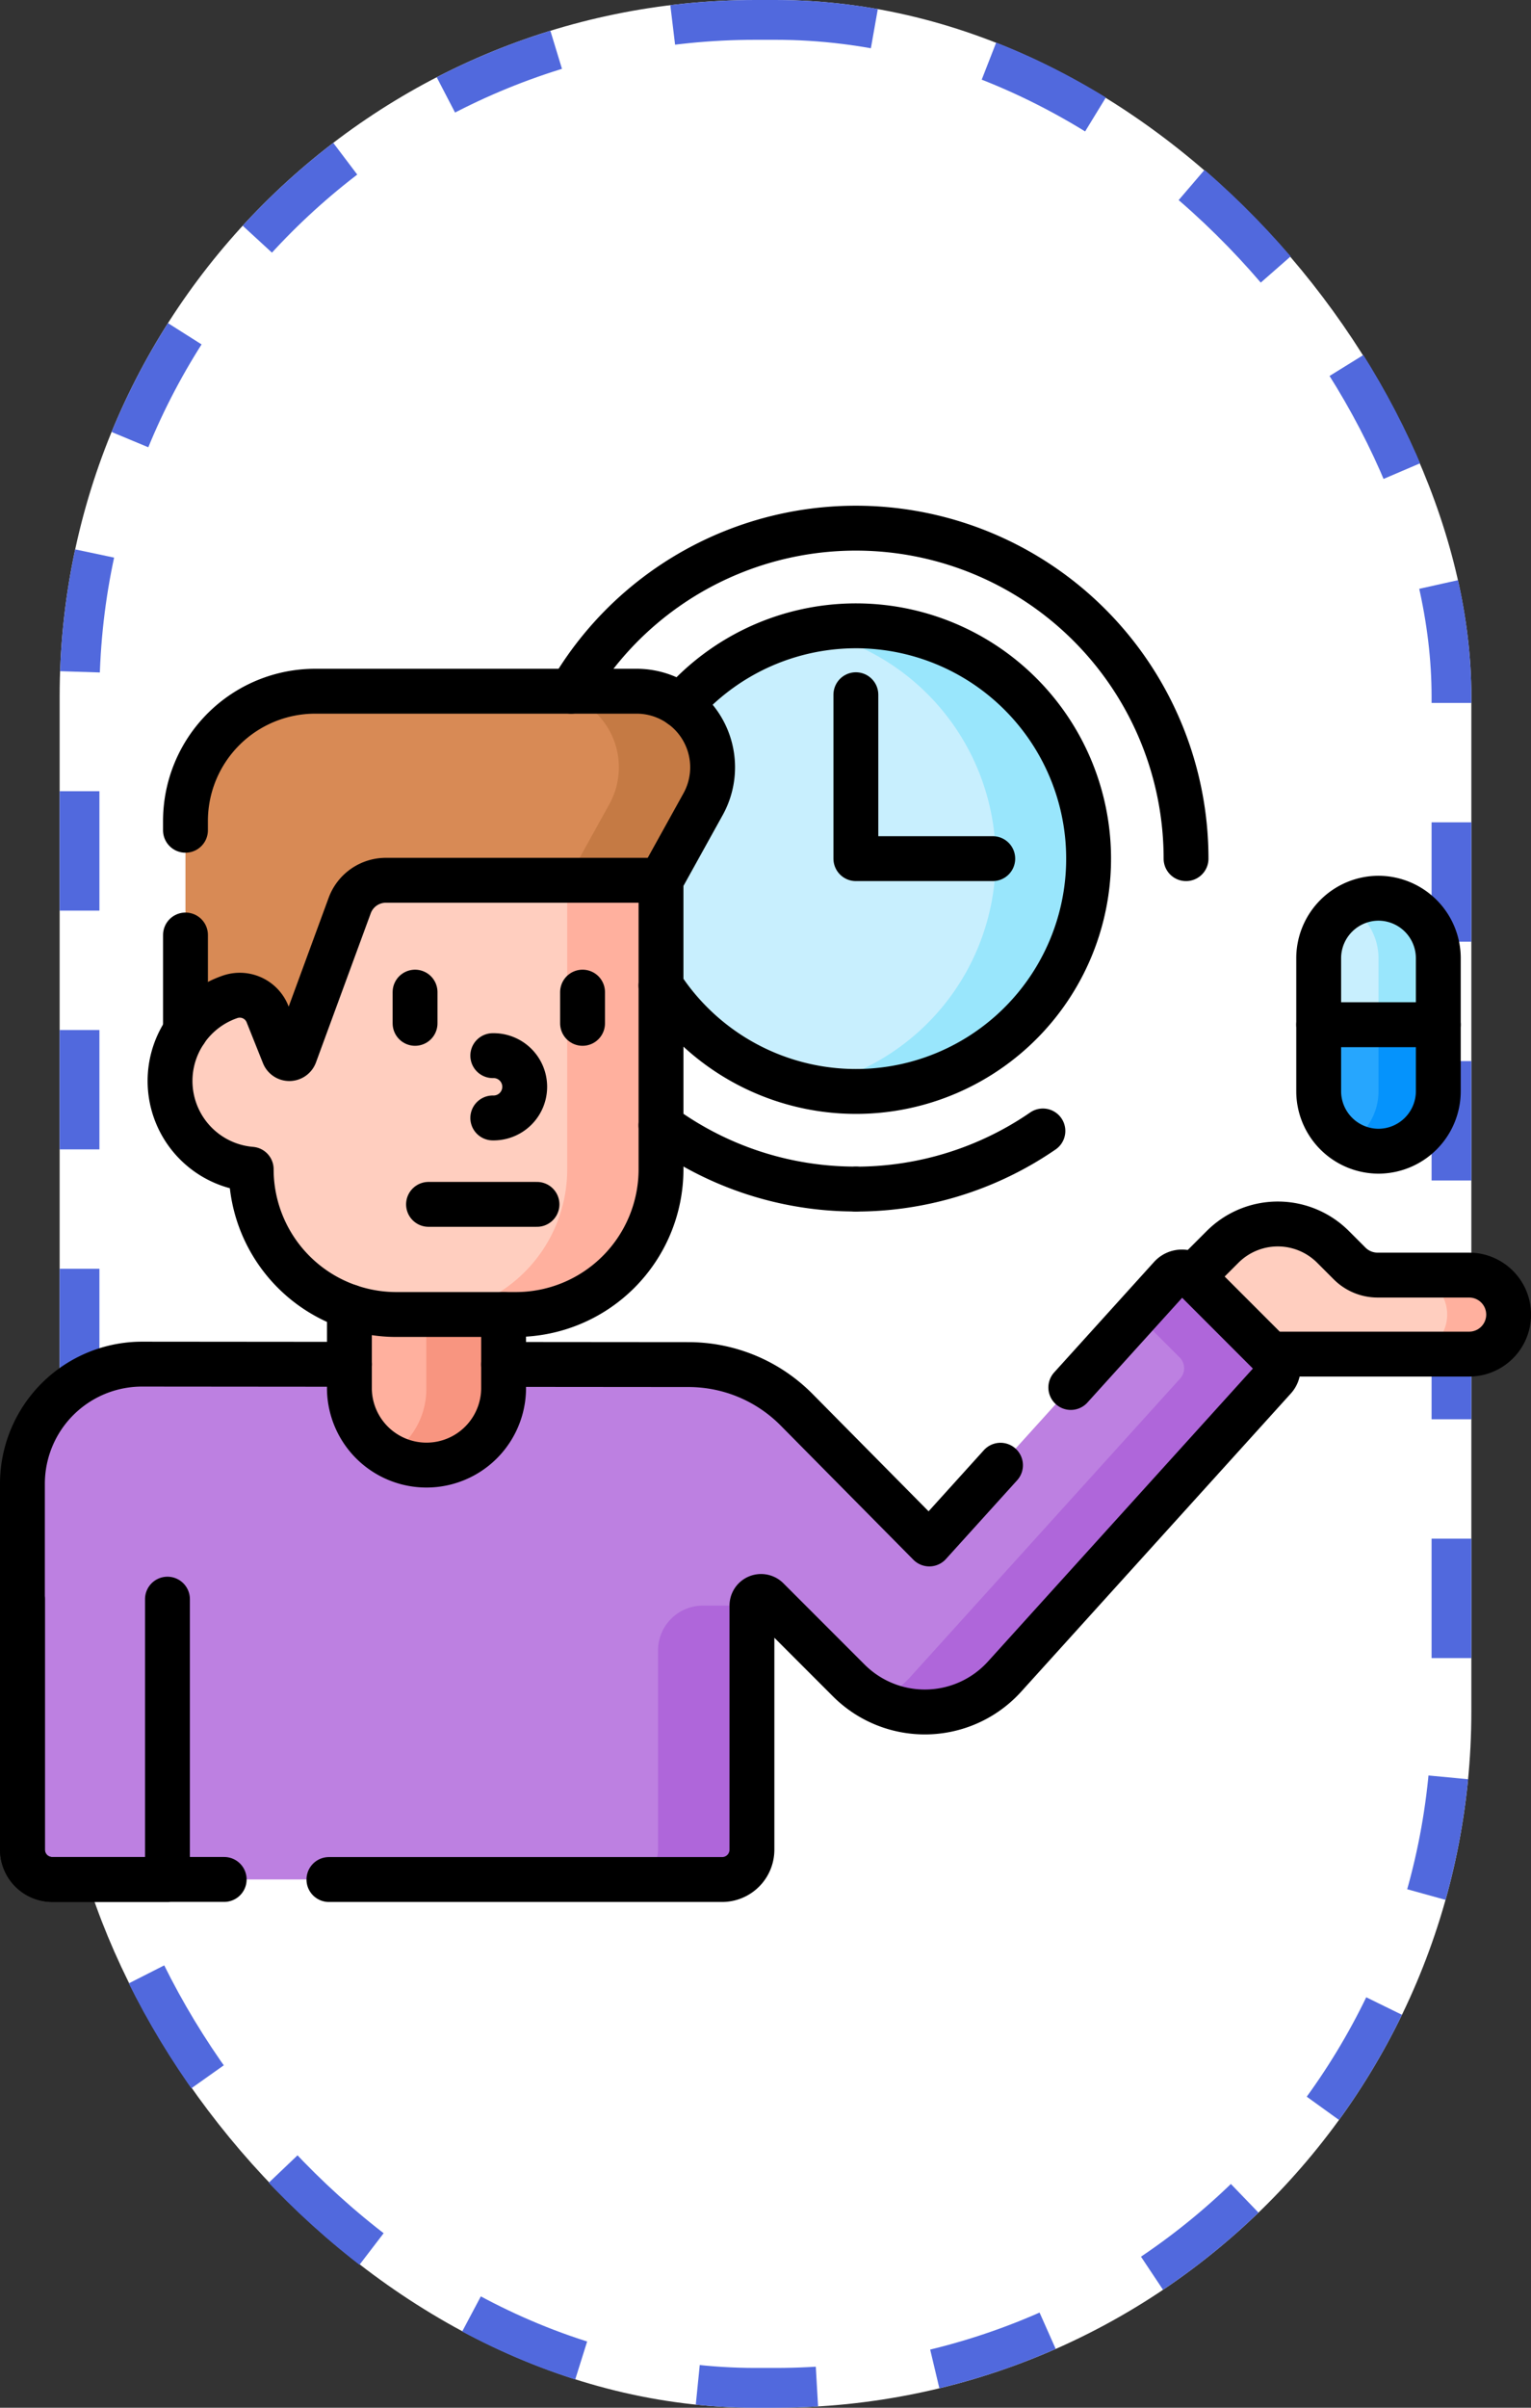 <svg xmlns="http://www.w3.org/2000/svg" xmlns:xlink="http://www.w3.org/1999/xlink" width="77" height="121" viewBox="0 0 77 121">
  <rect x="0" y="0" width="77" height="121" fill="#333333" stroke="none"/>
  <defs>
    <clipPath id="clip-path">
      <rect id="Rectángulo_403455" data-name="Rectángulo 403455" width="77" height="77" transform="translate(649 6992)" fill="#fff" stroke="#707070" stroke-width="1"/>
    </clipPath>
  </defs>
  <g id="Grupo_1102336" data-name="Grupo 1102336" transform="translate(-649 -6970)">
    <g id="Rectángulo_403454" data-name="Rectángulo 403454" transform="translate(652 6970)" fill="#fff" stroke="#5169dd" stroke-width="2" stroke-dasharray="6">
      <rect width="71" height="121" rx="35" stroke="none"/>
      <rect x="1" y="1" width="69" height="119" rx="34" fill="none"/>
    </g>
    <g id="Enmascarar_grupo_1098818" data-name="Enmascarar grupo 1098818" clip-path="url(#clip-path)">
      <g id="estimulante" transform="translate(649 6992)">
        <g id="Grupo_1102572" data-name="Grupo 1102572">
          <g id="Grupo_1102563" data-name="Grupo 1102563">
            <path id="Trazado_878738" data-name="Trazado 878738" d="M43.045,9.454a11.669,11.669,0,0,0-8.9,4.111A3.685,3.685,0,0,1,35.181,14.7a3.64,3.64,0,0,1,.047,3.646L33.09,22.2v5.094A11.7,11.7,0,1,0,43.045,9.454Z" fill="#c8effe"/>
            <path id="Trazado_878739" data-name="Trazado 878739" d="M43.045,9.454a11.726,11.726,0,0,0-2.332.234,11.7,11.7,0,0,1,0,22.928A11.7,11.7,0,1,0,43.045,9.454Z" fill="#99e6fc"/>
          </g>
          <g id="Grupo_1102570" data-name="Grupo 1102570">
            <path id="Trazado_878740" data-name="Trazado 878740" d="M73.887,42.079H69.279a1.985,1.985,0,0,1-1.4-.581l-.837-.837a3.927,3.927,0,0,0-5.553,0L59.9,42.246l3.8,3.8H73.887a1.985,1.985,0,1,0,0-3.97Z" fill="#ffcebf"/>
            <g id="Grupo_1102564" data-name="Grupo 1102564">
              <path id="Trazado_878741" data-name="Trazado 878741" d="M73.887,42.079H70.8a1.985,1.985,0,0,1,0,3.97h3.083a1.985,1.985,0,0,0,0-3.97Z" fill="#ffb09e"/>
            </g>
            <g id="Grupo_1102569" data-name="Grupo 1102569">
              <path id="Trazado_878742" data-name="Trazado 878742" d="M64.058,46.221l-4.072-4.072a.765.765,0,0,0-1.108.028L46.739,55.591l-6.676-6.746a7.648,7.648,0,0,0-5.428-2.268l-9.458-.008v1.243a3.727,3.727,0,0,1-7.455,0V46.563L7.149,46.554A6.016,6.016,0,0,0,1.128,52.57V70.951a1.5,1.5,0,0,0,1.5,1.5H36.318a1.5,1.5,0,0,0,1.5-1.5V58.689a.459.459,0,0,1,.783-.325l4.088,4.088a5.411,5.411,0,0,0,7.839-.2L64.084,47.274A.764.764,0,0,0,64.058,46.221Z" fill="#bd80e1"/>
              <g id="Grupo_1102565" data-name="Grupo 1102565">
                <path id="Trazado_878743" data-name="Trazado 878743" d="M35.351,58.689a2.256,2.256,0,0,0-2.256,2.256V70.951a1.5,1.5,0,0,1-1.5,1.5h4.727a1.5,1.5,0,0,0,1.5-1.5V58.689Z" fill="#af66da"/>
                <path id="Trazado_878744" data-name="Trazado 878744" d="M64.058,46.221l-4.072-4.072a.765.765,0,0,0-1.108.028l-1.706,1.885,2.159,2.159a.765.765,0,0,1,.026,1.054L45.8,62.257a5.39,5.39,0,0,1-1.649,1.238,5.412,5.412,0,0,0,6.376-1.238L64.084,47.275A.765.765,0,0,0,64.058,46.221Z" fill="#af66da"/>
              </g>
              <path id="Trazado_878745" data-name="Trazado 878745" d="M19.932,43.91a7.113,7.113,0,0,1-2.36-.4v4.3a3.878,3.878,0,0,0,7.755,0v-3.9h-5.4Z" fill="#ffb09e"/>
              <g id="Grupo_1102566" data-name="Grupo 1102566">
                <path id="Trazado_878746" data-name="Trazado 878746" d="M21.441,43.91v3.9a3.876,3.876,0,0,1-1.934,3.355,3.877,3.877,0,0,0,5.821-3.355v-3.9H21.441Z" fill="#f89580"/>
              </g>
              <path id="Trazado_878747" data-name="Trazado 878747" d="M19.407,22.088a2.1,2.1,0,0,0-1.961,1.369l-2.753,7.494a.15.15,0,0,1-.281,0l-.818-2.046a1.65,1.65,0,0,0-2.065-.955,4.64,4.64,0,0,0-1.864,1.2l-.337.661a4.452,4.452,0,0,0,3.306,6.948h0a7.3,7.3,0,0,0,7.3,7.3h6.011a7.3,7.3,0,0,0,7.3-7.3V22.238l-.5-.15H19.407Z" fill="#ffcebf"/>
              <path id="Trazado_878748" data-name="Trazado 878748" d="M15.854,12.738a6.526,6.526,0,0,0-6.526,6.526V29.808A4.473,4.473,0,0,1,11.578,28.1a1.5,1.5,0,0,1,1.877.868l.818,2.046A.3.3,0,0,0,14.834,31l2.753-7.494a1.939,1.939,0,0,1,1.82-1.27H33.241l2.119-3.822a3.824,3.824,0,0,0-3.345-5.679H15.854Z" fill="#d88a55"/>
              <g id="Grupo_1102567" data-name="Grupo 1102567">
                <path id="Trazado_878749" data-name="Trazado 878749" d="M32.741,22.088H28.027l.5.15V36.763a7.3,7.3,0,0,1-7.3,7.3h4.714a7.3,7.3,0,0,0,7.3-7.3V22.238Z" fill="#ffb09e"/>
              </g>
              <g id="Grupo_1102568" data-name="Grupo 1102568">
                <path id="Trazado_878750" data-name="Trazado 878750" d="M32.015,12.738H27.3a3.824,3.824,0,0,1,3.345,5.679l-2.119,3.822h4.714l2.119-3.822A3.824,3.824,0,0,0,32.015,12.738Z" fill="#c57a44"/>
              </g>
            </g>
          </g>
          <g id="Grupo_1102571" data-name="Grupo 1102571">
            <path id="Trazado_878751" data-name="Trazado 878751" d="M69.33,35.854h0a3.017,3.017,0,0,1-3.008-3.008v-6.7A3.017,3.017,0,0,1,69.33,23.14h0a3.017,3.017,0,0,1,3.008,3.008v6.7A3.017,3.017,0,0,1,69.33,35.854Z" fill="#c8effe"/>
            <path id="Trazado_878752" data-name="Trazado 878752" d="M69.33,23.14a2.978,2.978,0,0,0-1.5.409,3.012,3.012,0,0,1,1.5,2.6v6.7a3.012,3.012,0,0,1-1.5,2.6,2.978,2.978,0,0,0,1.5.409,3.017,3.017,0,0,0,3.008-3.008v-6.7A3.017,3.017,0,0,0,69.33,23.14Z" fill="#99e6fc"/>
            <path id="Trazado_878753" data-name="Trazado 878753" d="M69.33,35.854a3.017,3.017,0,0,0,3.008-3.008V29.5H66.322v3.35A3.017,3.017,0,0,0,69.33,35.854Z" fill="#26a6fe"/>
            <path id="Trazado_878754" data-name="Trazado 878754" d="M69.33,29.5v3.35a3.012,3.012,0,0,1-1.5,2.6,2.978,2.978,0,0,0,1.5.409,3.017,3.017,0,0,0,3.008-3.008V29.5Z" fill="#0593fc"/>
          </g>
        </g>
        <g id="Grupo_1102575" data-name="Grupo 1102575">
          <path id="Trazado_878755" data-name="Trazado 878755" d="M33.241,34.555a16.531,16.531,0,0,0,9.8,3.2" fill="none" stroke="#000" stroke-linecap="round" stroke-linejoin="round" stroke-miterlimit="10" stroke-width="2.256"/>
          <path id="Trazado_878756" data-name="Trazado 878756" d="M59.651,21.151a16.607,16.607,0,0,0-30.926-8.413" fill="none" stroke="#000" stroke-linecap="round" stroke-linejoin="round" stroke-miterlimit="10" stroke-width="2.256"/>
          <path id="Trazado_878757" data-name="Trazado 878757" d="M33.241,27.528a11.7,11.7,0,1,0,1-14.077" fill="none" stroke="#000" stroke-linecap="round" stroke-linejoin="round" stroke-miterlimit="10" stroke-width="2.256"/>
          <path id="Trazado_878758" data-name="Trazado 878758" d="M49.93,21.151H43.045V12.913" fill="none" stroke="#000" stroke-linecap="round" stroke-linejoin="round" stroke-miterlimit="10" stroke-width="2.256"/>
          <path id="Trazado_878759" data-name="Trazado 878759" d="M73.887,42.079H69.279a1.985,1.985,0,0,1-1.4-.581l-.837-.837a3.927,3.927,0,0,0-5.553,0l-1.494,1.494,3.895,3.895h10a1.985,1.985,0,0,0,0-3.97Z" fill="none" stroke="#000" stroke-linecap="round" stroke-linejoin="round" stroke-miterlimit="10" stroke-width="2.256"/>
          <path id="Trazado_878760" data-name="Trazado 878760" d="M17.573,46.563,7.149,46.554A6.016,6.016,0,0,0,1.128,52.57V70.951a1.5,1.5,0,0,0,1.5,1.5h8.647" fill="none" stroke="#000" stroke-linecap="round" stroke-linejoin="round" stroke-miterlimit="10" stroke-width="2.256"/>
          <path id="Trazado_878761" data-name="Trazado 878761" d="M50.319,51.635l-3.58,3.956-6.676-6.746a7.648,7.648,0,0,0-5.428-2.268l-9.307-.008" fill="none" stroke="#000" stroke-linecap="round" stroke-linejoin="round" stroke-miterlimit="10" stroke-width="2.256"/>
          <path id="Trazado_878762" data-name="Trazado 878762" d="M16.543,72.455H36.318a1.5,1.5,0,0,0,1.5-1.5V58.689a.459.459,0,0,1,.783-.325l4.088,4.088a5.411,5.411,0,0,0,7.839-.2L64.084,47.274a.765.765,0,0,0-.026-1.054l-4.072-4.072a.765.765,0,0,0-1.108.028l-5.023,5.551" fill="none" stroke="#000" stroke-linecap="round" stroke-linejoin="round" stroke-miterlimit="10" stroke-width="2.256"/>
          <path id="Trazado_878763" data-name="Trazado 878763" d="M17.573,43.668v4.144a3.878,3.878,0,0,0,7.755,0V44.06" fill="none" stroke="#000" stroke-linecap="round" stroke-linejoin="round" stroke-miterlimit="10" stroke-width="2.256"/>
          <path id="Trazado_878764" data-name="Trazado 878764" d="M17.587,23.509,14.834,31a.3.3,0,0,1-.562.008l-.818-2.046a1.5,1.5,0,0,0-1.877-.868,4.471,4.471,0,0,0-2.237,1.694l-.012.024a4.452,4.452,0,0,0,3.306,6.948h0a7.3,7.3,0,0,0,7.3,7.3h6.011a7.3,7.3,0,0,0,7.3-7.3V22.238H19.407A1.939,1.939,0,0,0,17.587,23.509Z" fill="none" stroke="#000" stroke-linecap="round" stroke-linejoin="round" stroke-miterlimit="10" stroke-width="2.256"/>
          <path id="Trazado_878765" data-name="Trazado 878765" d="M33.241,22.238l2.119-3.822a3.824,3.824,0,0,0-3.345-5.679H15.854a6.526,6.526,0,0,0-6.526,6.526v.461" fill="none" stroke="#000" stroke-linecap="round" stroke-linejoin="round" stroke-miterlimit="10" stroke-width="2.256"/>
          <line id="Línea_4289" data-name="Línea 4289" y2="4.82" transform="translate(9.329 24.988)" fill="none" stroke="#000" stroke-linecap="round" stroke-linejoin="round" stroke-miterlimit="10" stroke-width="2.256"/>
          <path id="Trazado_878766" data-name="Trazado 878766" d="M8.422,58.365v14.09H2.632a1.5,1.5,0,0,1-1.5-1.5V58.365" fill="none" stroke="#000" stroke-linecap="round" stroke-linejoin="round" stroke-miterlimit="10" stroke-width="2.256"/>
          <g id="Grupo_1102574" data-name="Grupo 1102574">
            <g id="Grupo_1102573" data-name="Grupo 1102573">
              <line id="Línea_4290" data-name="Línea 4290" y2="1.569" transform="translate(20.875 27.859)" fill="none" stroke="#000" stroke-linecap="round" stroke-linejoin="round" stroke-miterlimit="10" stroke-width="2.256"/>
              <line id="Línea_4291" data-name="Línea 4291" y2="1.569" transform="translate(29.299 27.859)" fill="none" stroke="#000" stroke-linecap="round" stroke-linejoin="round" stroke-miterlimit="10" stroke-width="2.256"/>
            </g>
            <line id="Línea_4292" data-name="Línea 4292" x2="5.455" transform="translate(21.552 38.525)" fill="none" stroke="#000" stroke-linecap="round" stroke-linejoin="round" stroke-miterlimit="10" stroke-width="2.256"/>
            <path id="Trazado_878767" data-name="Trazado 878767" d="M24.784,34.182a1.566,1.566,0,1,0,0-3.131" fill="none" stroke="#000" stroke-linecap="round" stroke-linejoin="round" stroke-miterlimit="10" stroke-width="2.256"/>
          </g>
          <line id="Línea_4293" data-name="Línea 4293" x1="6.016" transform="translate(66.322 29.497)" fill="none" stroke="#000" stroke-linecap="round" stroke-linejoin="round" stroke-miterlimit="10" stroke-width="2.256"/>
          <path id="Trazado_878768" data-name="Trazado 878768" d="M69.33,35.854h0a3.017,3.017,0,0,1-3.008-3.008v-6.7A3.017,3.017,0,0,1,69.33,23.14h0a3.017,3.017,0,0,1,3.008,3.008v6.7A3.017,3.017,0,0,1,69.33,35.854Z" fill="none" stroke="#000" stroke-linecap="round" stroke-linejoin="round" stroke-miterlimit="10" stroke-width="2.256"/>
          <path id="Trazado_878769" data-name="Trazado 878769" d="M43.045,37.758A16.606,16.606,0,0,0,59.651,21.151" fill="none" stroke="#000" stroke-linecap="round" stroke-linejoin="round" stroke-miterlimit="10" stroke-width="2.256" stroke-dasharray="10 30"/>
        </g>
      </g>
    </g>
  </g>
</svg>
